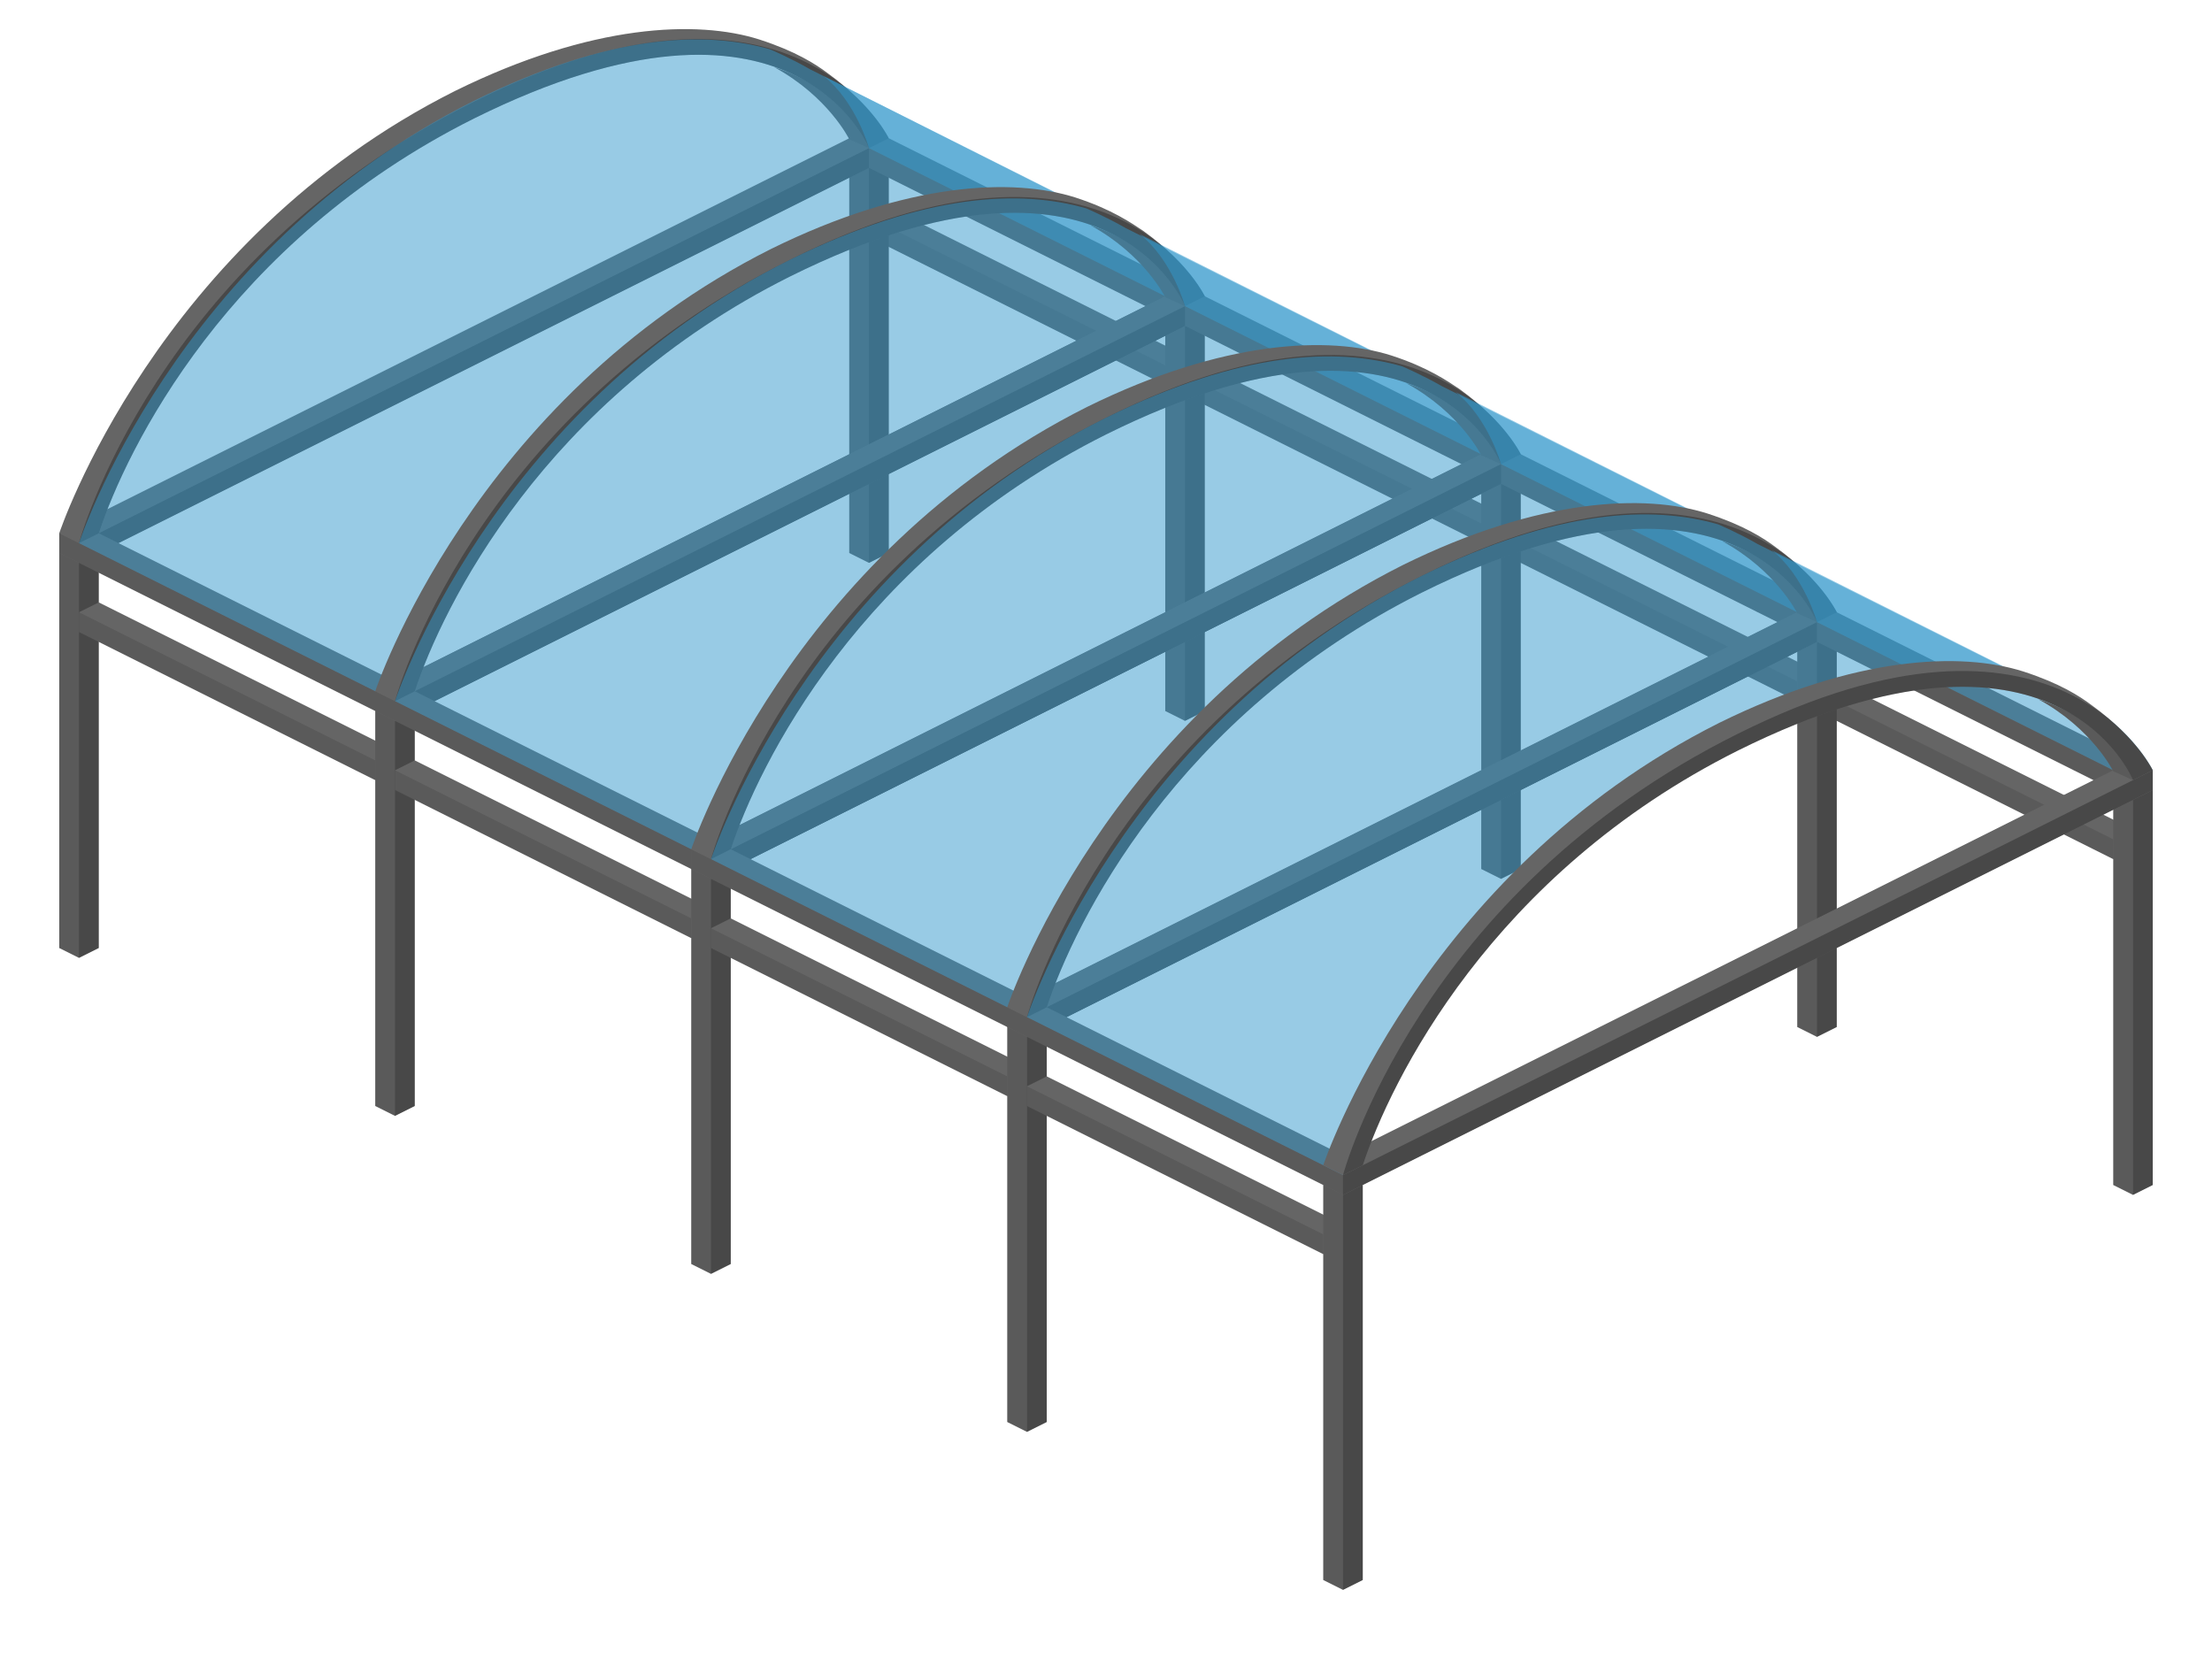 <svg enable-background="new 0 0 224 168" viewBox="0 0 224 168" xmlns="http://www.w3.org/2000/svg"><path d="m6 56v40l2 1 2-1v-40l-2-1z" fill="#656565"/><path d="m8 57v40l2-1v-40z" opacity=".29"/><path d="m6 56v40l2 1v-40z" opacity=".11"/><path d="m8 64 30 15 2-1v-2l-30-15-2 1z" fill="#656565"/><path d="m38 77v2l-30-15v-2z" opacity=".11"/><path d="m88 24 30 15 2-1v-2l-30-15-2 1z" fill="#656565"/><path d="m118 37v2l-30-15v-2z" opacity=".11"/><path d="m86 16v40l2 1 2-1v-40l-2-1z" fill="#656565"/><path d="m88 17v40l2-1v-40z" opacity=".29"/><path d="m86 16v40l2 1v-40z" opacity=".11"/><path d="m88 13-82 41v2l34 17 82-41v-2zm-48 56-28-14 76-38 28 14z" fill="#656565"/><path d="m6 56 34 17v-2l-34-17z" opacity=".11"/><path d="m122 32-82 41v-2l82-41z" opacity=".29"/><path d="m12 55-2-1 78-39v2z" opacity=".29"/><path d="m118 30-2 1-28-14v-2z" opacity=".11"/><path d="m78.4 6.8c5.5 3 7.6 7.3 7.6 7.3l2 .9s-1.9-5.7-9.6-8.2z" fill="#656565"/><path d="m78.4 6.8c5.5 3 7.6 7.3 7.6 7.3l2 .9s-1.9-5.7-9.6-8.2z" opacity=".11"/><path d="m76.9 4c-6.3-2-17-1.6-30.8 5.2-30.3 15.2-40.1 44.8-40.1 44.8l2 1 2-1c2.8-8.5 13-29.5 38-42 32.4-16.1 40 3 40 3l2-1s-1.5-3.2-6.2-6.6c-1.2-.9-3.2-2.2-6.9-3.4z" fill="#656565"/><path d="m48 10.3c-32.4 16.1-40 44.7-40 44.7l2-1c2.8-8.5 13-29.5 38-42 32.4-16.1 40 3 40 3l2-1s-9.6-19.9-42-3.7z" opacity=".29"/><path d="m40 71c.9-3.2 9.6-29.6 40-44.7 13.8-6.9 23.4-7.2 30-5.2l-28-14.1c-1.9-1.1-4-2-4-2-6.6-1.9-16.2-1.6-30 5.2-30.4 15.2-40 44.8-40 44.8z" fill="#39c" opacity=".5"/><path d="m109.7 20.9-26.3-13.2c3.3 2.6 4.6 7.3 4.6 7.3l30 15h4s-3.2-6.7-12.3-9.1z" fill="#39c" opacity=".5"/><path d="m38 72v40l2 1 2-1v-40l-2-1z" fill="#656565"/><path d="m40 73v40l2-1v-40z" opacity=".29"/><path d="m38 72v40l2 1v-40z" opacity=".11"/><path d="m40 80 30 15 2-1v-2l-30-15-2 1z" fill="#656565"/><path d="m70 93v2l-30-15v-2z" opacity=".11"/><path d="m120 40 30 15 2-1v-2l-30-15-2 1z" fill="#656565"/><path d="m150 53v2l-30-15v-2z" opacity=".11"/><path d="m118 32v40l2 1 2-1v-40l-2-1z" fill="#656565"/><path d="m120 33v40l2-1v-40z" opacity=".29"/><path d="m118 32v40l2 1v-40z" opacity=".11"/><path d="m120 29-82 41v2l34 17 82-41v-2zm-48 56-28-14 76-38 28 14z" fill="#656565"/><path d="m38 72 34 17v-2l-34-17z" opacity=".11"/><path d="m154 48-82 41v-2l82-41z" opacity=".29"/><path d="m44 71-2-1 78-39v2z" opacity=".29"/><path d="m150 46-2 1-28-14v-2z" opacity=".11"/><path d="m110.4 22.8c5.5 3 7.6 7.3 7.6 7.3l2 .9s-1.9-5.7-9.6-8.2z" fill="#656565"/><path d="m110.4 22.8c5.5 3 7.6 7.3 7.6 7.3l2 .9s-1.9-5.7-9.6-8.2z" opacity=".11"/><path d="m108.9 20c-6.3-2-17-1.6-30.8 5.2-30.3 15.2-40.1 44.8-40.1 44.8l2 1 2-1c2.8-8.5 13-29.5 38-42 32.4-16.1 40 3 40 3l2-1s-1.5-3.2-6.2-6.6c-1.2-.8-3.2-2.2-6.9-3.4z" fill="#656565"/><path d="m80 26.3c-32.4 16.1-40 44.7-40 44.7l2-1c2.8-8.5 13-29.5 38-42 32.4-16.1 40 3 40 3l2-1s-9.6-19.9-42-3.7z" opacity=".29"/><path d="m72 87c.9-3.2 9.6-29.6 40-44.7 13.8-6.9 23.4-7.2 30-5.2l-28-14c-1.9-1.1-4-2-4-2-6.6-1.9-16.2-1.6-30 5.2-30.4 15.1-40 44.7-40 44.7z" fill="#39c" opacity=".5"/><path d="m141.7 36.9-26.3-13.2c3.3 2.6 4.6 7.3 4.6 7.3l30 15h4s-3.2-6.6-12.3-9.1z" fill="#39c" opacity=".5"/><path d="m70 88v40l2 1 2-1v-40l-2-1z" fill="#656565"/><path d="m72 89v40l2-1v-40z" opacity=".29"/><path d="m70 88v40l2 1v-40z" opacity=".11"/><path d="m72 96 30 15 2-1v-2l-30-15-2 1z" fill="#656565"/><path d="m102 109v2l-30-15v-2z" opacity=".11"/><path d="m152 56 30 15 2-1v-2l-30-15-2 1z" fill="#656565"/><path d="m182 69v2l-30-15v-2z" opacity=".11"/><path d="m150 48v40l2 1 2-1v-40l-2-1z" fill="#656565"/><path d="m152 49v40l2-1v-40z" opacity=".29"/><path d="m150 48v40l2 1v-40z" opacity=".11"/><path d="m152 45-82 41v2l34 17 82-41v-2zm-48 56-28-14 76-38 28 14z" fill="#656565"/><path d="m70 88 34 17v-2l-34-17z" opacity=".11"/><path d="m186 64-82 41v-2l82-41z" opacity=".29"/><path d="m76 87-2-1 78-39v2z" opacity=".29"/><path d="m182 62-2 1-28-14v-2z" opacity=".11"/><path d="m142.4 38.8c5.5 3 7.6 7.3 7.6 7.3l2 .9s-1.9-5.7-9.6-8.2z" fill="#656565"/><path d="m142.4 38.8c5.5 3 7.6 7.3 7.6 7.3l2 .9s-1.9-5.7-9.6-8.2z" opacity=".11"/><path d="m140.9 36c-6.3-2-17-1.6-30.8 5.2-30.3 15.2-40.1 44.8-40.1 44.8l2 1 2-1c2.8-8.5 13-29.5 38-42 32.4-16.1 40 3 40 3l2-1s-1.5-3.2-6.2-6.6c-1.2-.8-3.2-2.2-6.9-3.4z" fill="#656565"/><path d="m112 42.3c-32.4 16.1-40 44.7-40 44.7l2-1c2.8-8.5 13-29.5 38-42 32.4-16.1 40 3 40 3l2-1s-9.6-19.9-42-3.7z" opacity=".29"/><path d="m104 103c.9-3.2 9.6-29.6 40-44.7 13.8-6.9 23.4-7.2 30-5.2l-28-14c-1.9-1.1-4-2-4-2-6.6-1.9-16.2-1.6-30 5.2-30.4 15.1-40 44.7-40 44.7z" fill="#39c" opacity=".5"/><path d="m173.7 52.9-26.3-13.2c3.3 2.6 4.6 7.3 4.6 7.3l30 15h4s-3.2-6.6-12.3-9.1z" fill="#39c" opacity=".5"/><path d="m102 104v40l2 1 2-1v-40l-2-1z" fill="#656565"/><path d="m104 105v40l2-1v-40z" opacity=".29"/><path d="m102 104v40l2 1v-40z" opacity=".11"/><path d="m104 112 30 15 2-1v-2l-30-15-2 1z" fill="#656565"/><path d="m134 125v2l-30-15v-2z" opacity=".11"/><path d="m184 72 30 15 2-1v-2l-30-15-2 1z" fill="#656565"/><path d="m214 85v2l-30-15v-2z" opacity=".11"/><path d="m134 120v40l2 1 2-1v-40l-2-1z" fill="#656565"/><path d="m136 121v40l2-1v-40z" opacity=".29"/><path d="m134 120v40l2 1v-40z" opacity=".11"/><path d="m214 80v40l2 1 2-1v-40l-2-1z" fill="#656565"/><path d="m216 81v40l2-1v-40z" opacity=".29"/><path d="m214 80v40l2 1v-40z" opacity=".11"/><path d="m182 64v40l2 1 2-1v-40l-2-1z" fill="#656565"/><path d="m184 65v40l2-1v-40z" opacity=".29"/><path d="m182 64v40l2 1v-40z" opacity=".11"/><path d="m184 61-82 41v2l34 17 82-41v-2zm-48 56-28-14 76-38 28 14z" fill="#656565"/><path d="m102 104 34 17v-2l-34-17z" opacity=".11"/><path d="m218 80-82 41v-2l82-41z" opacity=".29"/><path d="m108 103-2-1 78-39v2z" opacity=".29"/><path d="m214 78-2 1-28-14v-2z" opacity=".11"/><path d="m174.4 54.8c5.5 3 7.6 7.3 7.6 7.3l2 .9s-1.9-5.7-9.6-8.2z" fill="#656565"/><path d="m174.4 54.8c5.5 3 7.6 7.3 7.6 7.3l2 .9s-1.9-5.7-9.6-8.2z" opacity=".11"/><path d="m172.9 52c-6.3-2-17-1.6-30.8 5.2-30.3 15.2-40.1 44.8-40.1 44.8l2 1 2-1c2.8-8.5 13-29.5 38-42 32.4-16.1 40 3 40 3l2-1s-1.5-3.2-6.2-6.6c-1.2-.9-3.2-2.2-6.9-3.4z" fill="#656565"/><path d="m144 58.3c-32.4 16.1-40 44.7-40 44.7l2-1c2.8-8.5 13-29.5 38-42 32.4-16.1 40 3 40 3l2-1s-9.6-19.9-42-3.7z" opacity=".29"/><path d="m136 119c.9-3.2 9.6-29.6 40-44.7 13.8-6.9 23.4-7.2 30-5.2l-28-14c-1.9-1.1-4-2-4-2-6.6-1.9-16.2-1.6-30 5.2-30.4 15.1-40 44.7-40 44.7z" fill="#39c" opacity=".5"/><path d="m205.7 68.9-26.3-13.2c3.3 2.6 4.6 7.3 4.6 7.3l30 15h4s-3.2-6.7-12.3-9.1z" fill="#39c" opacity=".5"/><path d="m206.4 70.8c5.5 3 7.6 7.3 7.6 7.3l2 .9s-1.9-5.7-9.6-8.2z" fill="#656565"/><path d="m206.4 70.8c5.5 3 7.6 7.3 7.6 7.3l2 .9s-1.9-5.7-9.6-8.2z" opacity=".11"/><path d="m204.9 68c-6.3-2-17-1.6-30.8 5.2-30.3 15.2-40.1 44.8-40.1 44.8l2 1 2-1c2.8-8.5 13-29.5 38-42 32.4-16.1 40 3 40 3l2-1s-1.5-3.2-6.2-6.6c-1.2-.9-3.2-2.2-6.9-3.4z" fill="#656565"/><path d="m176 74.3c-32.4 16.1-40 44.7-40 44.7l2-1c2.8-8.5 13-29.5 38-42 32.4-16.1 40 3 40 3l2-1s-9.6-19.9-42-3.7z" opacity=".29"/></svg>